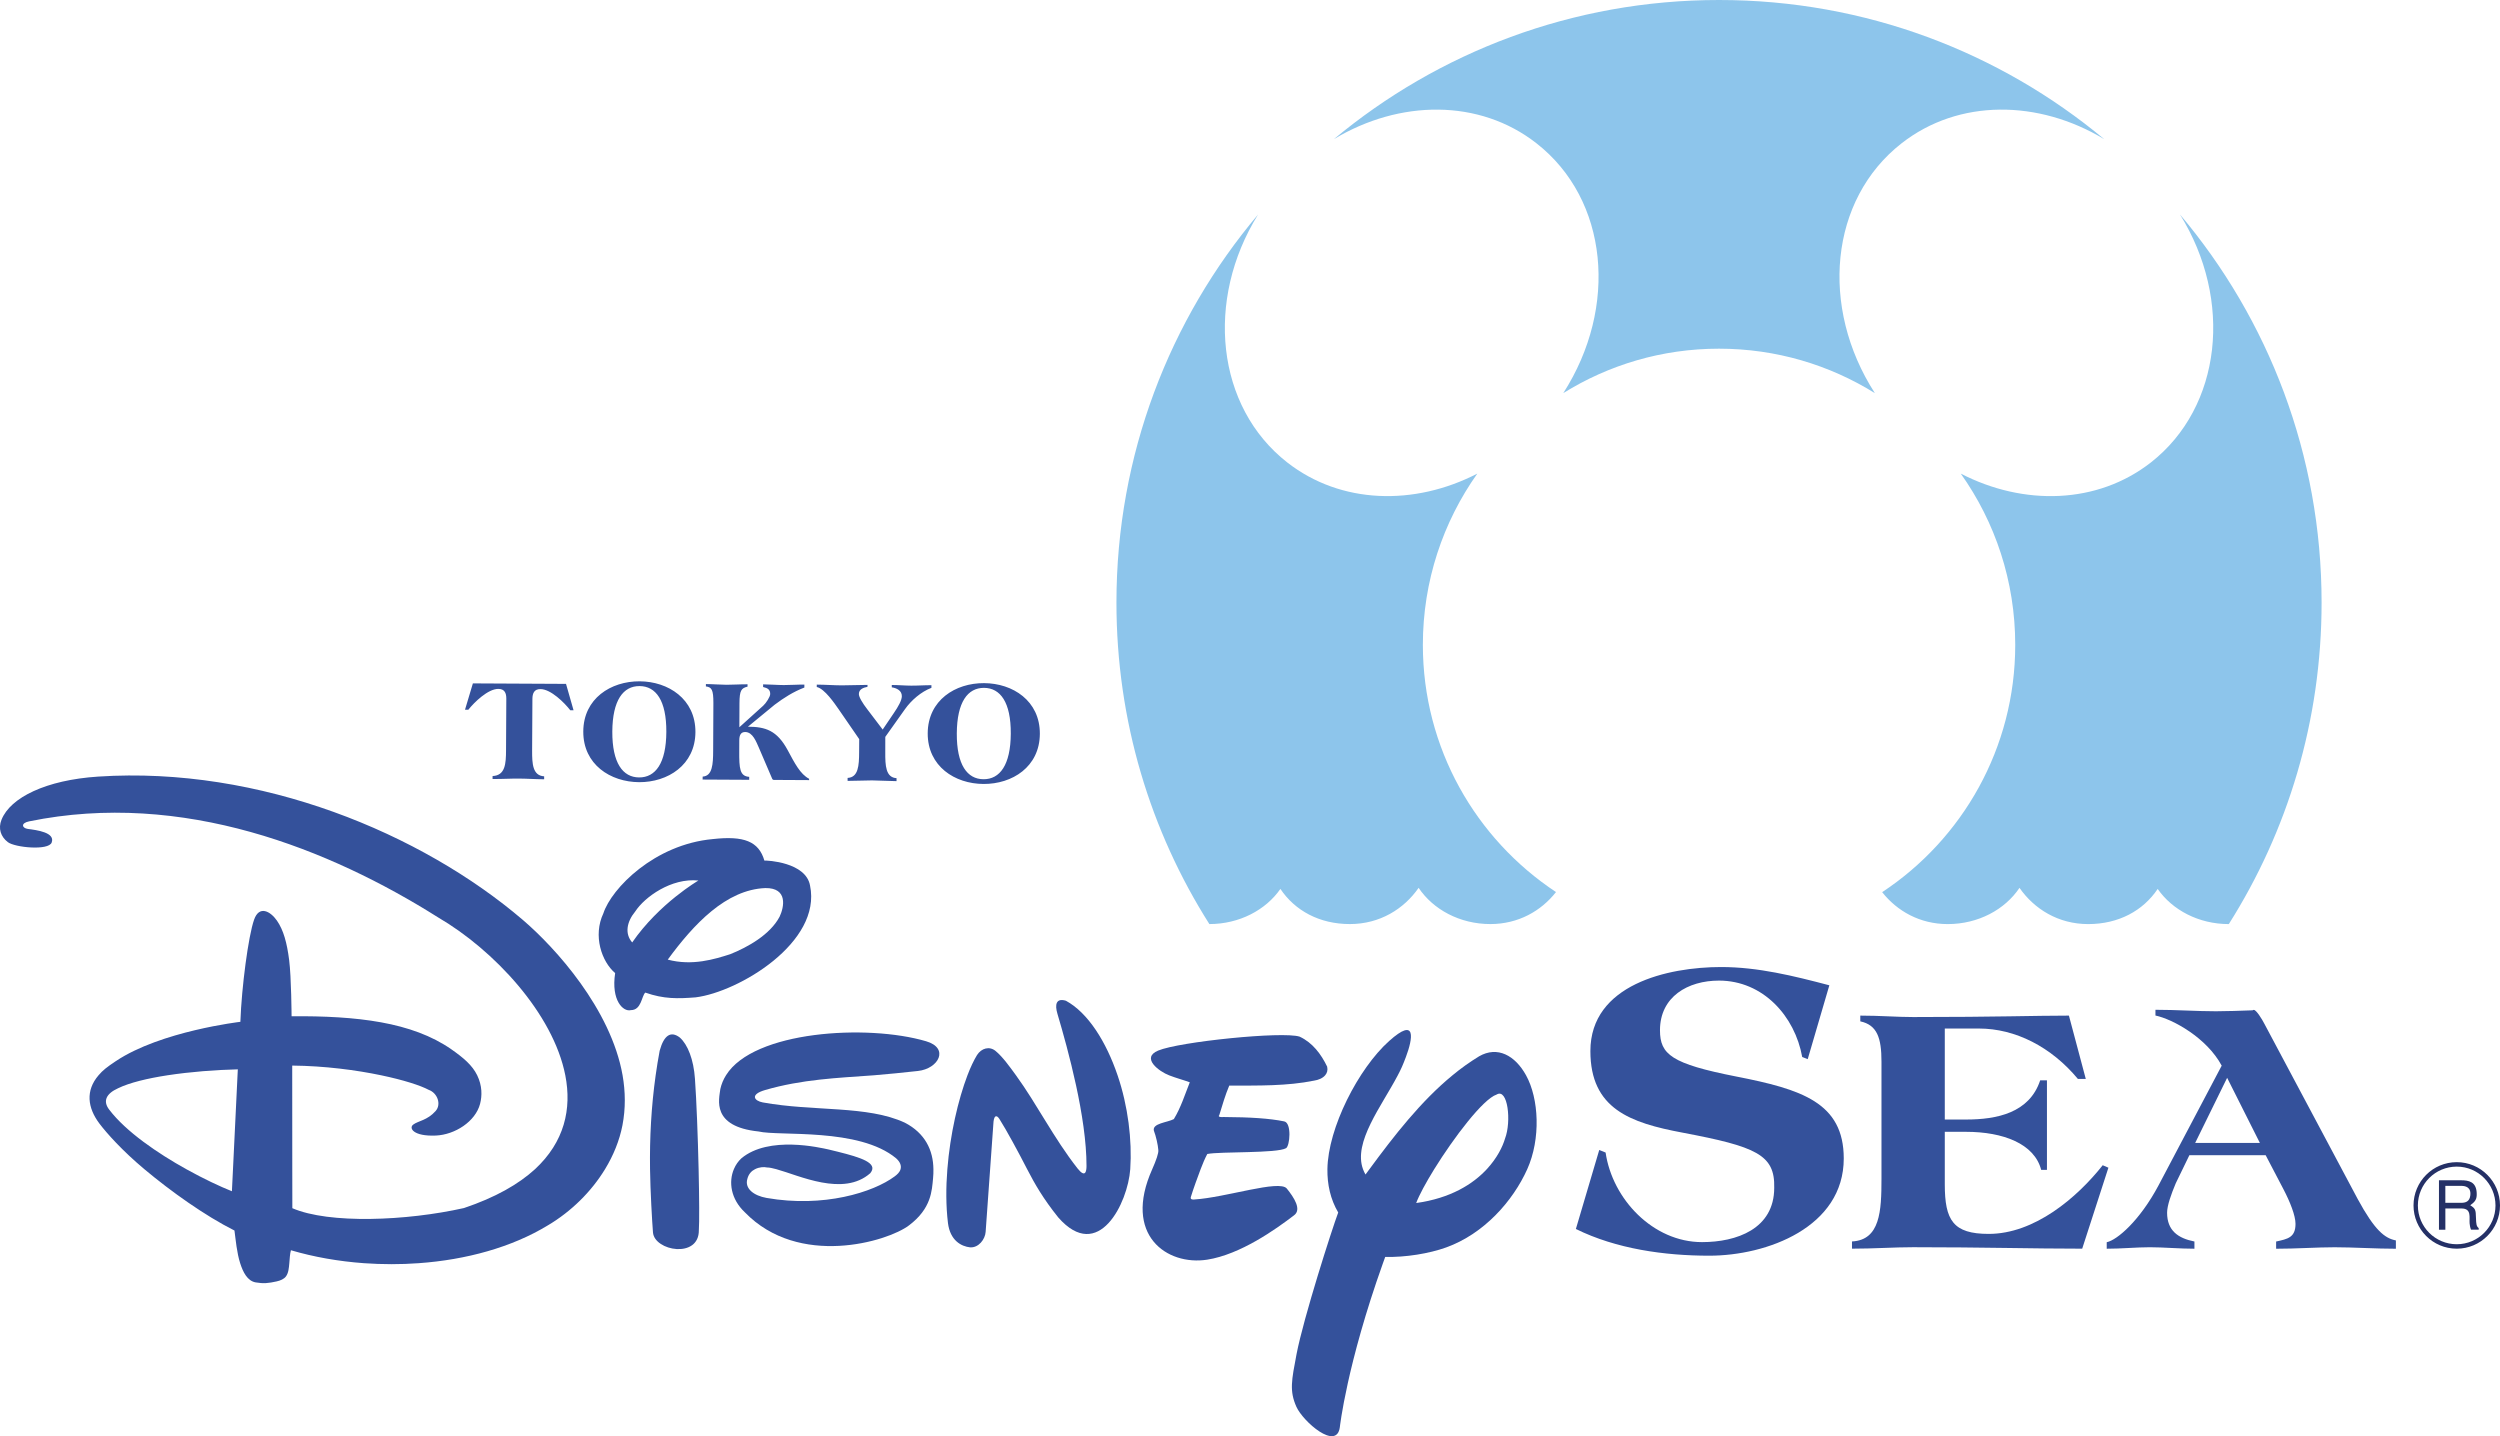 <?xml version="1.0" encoding="utf-8"?>
<!-- Generator: Adobe Illustrator 15.0.0, SVG Export Plug-In . SVG Version: 6.00 Build 0)  -->
<!DOCTYPE svg PUBLIC "-//W3C//DTD SVG 1.1//EN" "http://www.w3.org/Graphics/SVG/1.1/DTD/svg11.dtd">
<svg version="1.1" id="Layer_1" xmlns="http://www.w3.org/2000/svg" xmlns:xlink="http://www.w3.org/1999/xlink" x="0px" y="0px"
	 width="118px" height="67.788px" viewBox="0 0 118 67.788" enable-background="new 0 0 118 67.788" xml:space="preserve">
<path fill="#34519B" d="M32.802,50.921c-0.061-0.908-0.341-1.62-0.715-1.95c-0.421-0.322-0.746-0.117-0.95,0.621
	c-0.072,0.385-0.136,0.775-0.19,1.163c-0.204,1.455-0.287,2.937-0.265,4.432c0.014,1.03,0.098,2.485,0.139,2.987
	c0.074,0.875,2.179,1.245,2.165-0.112c0.026-0.352,0.02-1.526-0.011-2.875C32.94,53.677,32.875,51.951,32.802,50.921"/>
<path fill="#34519B" d="M28.559,55.183c-0.654,1.073-1.602,2.001-2.689,2.647c-1.717,1.048-3.881,1.633-6.1,1.792
	c-0.862,0.064-1.732,0.061-2.588,0.001c-1.197-0.087-2.37-0.292-3.451-0.612c-0.048,0.18-0.056,0.397-0.075,0.611
	c-0.02,0.229-0.039,0.464-0.16,0.626c-0.089,0.12-0.255,0.195-0.441,0.235c-0.383,0.085-0.614,0.111-0.988,0.046
	c-0.39-0.07-0.594-0.478-0.731-0.906c-0.158-0.494-0.208-1.087-0.269-1.542c-1.397-0.702-2.995-1.843-4.251-2.894
	c-1.049-0.878-1.783-1.704-2.127-2.16c-0.559-0.747-0.658-1.551-0.037-2.274c0.201-0.236,0.388-0.383,0.819-0.67
	c2.123-1.417,5.875-1.853,5.875-1.853c0.058-1.642,0.375-4.045,0.646-4.817c0.239-0.694,0.768-0.407,1.079,0.039
	c0.312,0.449,0.473,1.047,0.577,1.859c0.104,0.811,0.115,2.656,0.115,2.656c3.064-0.023,5.686,0.267,7.544,1.562
	c0.562,0.394,0.985,0.748,1.217,1.225c0.238,0.489,0.236,0.967,0.135,1.35c-0.219,0.832-1.183,1.453-2.086,1.494
	c-1.069,0.045-1.286-0.355-1.069-0.517c0.241-0.181,0.662-0.197,1.056-0.639c0.283-0.314,0.089-0.855-0.324-1.001
	c-0.388-0.208-1.194-0.468-2.242-0.687c-1.182-0.248-2.667-0.444-4.201-0.459v0.459l0.003,4.434l0.003,1.839
	c1.739,0.751,5.392,0.601,8.099-0.007c1.483-0.498,2.579-1.125,3.353-1.833c1.391-1.287,1.743-2.844,1.432-4.431
	c-0.57-2.916-3.371-5.919-6.012-7.459c-5.093-3.21-12.035-6.014-19.295-4.529c-0.411,0.083-0.338,0.318-0.065,0.357
	c0.423,0.055,1.307,0.166,1.128,0.643c-0.147,0.391-1.737,0.236-2.07-0.02c-0.335-0.258-0.464-0.644-0.297-1.057
	c0.417-1.047,2.1-1.875,4.564-2.036c7.657-0.502,15.269,2.687,20.044,6.767c1.541,1.318,4.156,4.212,4.706,7.33
	c0.135,0.774,0.147,1.567-0.006,2.362C29.239,53.837,28.953,54.536,28.559,55.183z M10.997,55.188l0.214-4.434l0.014-0.281
	c-1.034,0.024-2.244,0.115-3.323,0.281c-0.94,0.145-1.784,0.346-2.334,0.614c-0.555,0.252-0.73,0.605-0.406,1.016
	c0.789,1.032,2.27,2.046,3.636,2.804c0.813,0.452,1.585,0.814,2.148,1.039L10.997,55.188z"/>
<path fill="#34519B" d="M32.836,47.075c-0.842,0.067-1.507,0.083-2.378-0.225c-0.179,0.164-0.179,0.828-0.682,0.828
	c-0.354,0.093-0.939-0.445-0.741-1.749c-0.638-0.539-1.056-1.763-0.555-2.822c0.385-1.178,2.414-3.253,5.167-3.503
	c1.461-0.163,2.167,0.104,2.432,1.016c0.12-0.014,1.961,0.074,2.155,1.179C38.795,44.481,34.865,46.821,32.836,47.075
	 M32.965,41.561c-1.276-0.133-2.539,0.78-2.98,1.458c-0.413,0.5-0.5,1.06-0.145,1.464C31.116,42.636,32.965,41.561,32.965,41.561
	 M36.126,41.917c-1.857,0.073-3.382,1.704-4.608,3.377c1.154,0.308,2.21-0.019,2.948-0.256c0.825-0.33,1.884-0.92,2.331-1.769
	C37.01,42.821,37.202,41.904,36.126,41.917"/>
<path fill="#34519B" d="M41.244,50.754c0.676-0.052,1.365-0.128,2.082-0.204c0.977-0.106,1.499-1.078,0.383-1.404
	c-2.785-0.819-8.142-0.488-9.44,1.605c-0.125,0.199-0.217,0.416-0.269,0.65c-0.059,0.486-0.44,1.768,1.798,2.004
	c0.99,0.235,4.747-0.191,6.5,1.268c0.205,0.184,0.25,0.36,0.208,0.513c-0.037,0.141-0.157,0.251-0.276,0.339
	c-1.013,0.755-3.358,1.489-6.045,1.018c-0.604-0.106-1.047-0.443-0.909-0.901c0.058-0.231,0.2-0.378,0.363-0.457
	c0.197-0.101,0.424-0.114,0.563-0.08c0.115,0,0.264,0.033,0.439,0.08c1.078,0.294,3.164,1.315,4.437,0.189
	c0.056-0.068,0.085-0.131,0.096-0.189c0.068-0.405-0.878-0.643-2.059-0.928c-0.399-0.086-2.826-0.667-4.123,0.417
	c-0.147,0.137-0.268,0.307-0.351,0.506c-0.259,0.603-0.15,1.415,0.517,2.042c2.547,2.627,6.723,1.389,7.744,0.618
	c1.065-0.801,1.083-1.649,1.139-2.23c0.016-0.142,0.017-0.286,0.016-0.425c-0.01-0.895-0.392-1.698-1.347-2.193
	c-1.77-0.825-4.315-0.521-6.706-0.957c-0.406-0.074-0.622-0.375,0.115-0.587C37.854,50.944,39.51,50.88,41.244,50.754"/>
<path fill="#34519B" d="M54.385,55.188c0.188-0.424,0.308-0.768,0.288-0.909c-0.017-0.24-0.115-0.669-0.209-0.908
	c-0.089-0.353,0.634-0.386,0.942-0.55c0.331-0.543,0.518-1.147,0.752-1.737c-0.288-0.106-0.646-0.2-0.971-0.327
	c-0.474-0.18-1.349-0.824-0.521-1.17c0.992-0.417,5.882-0.918,6.677-0.657c0.612,0.284,1.015,0.828,1.299,1.415
	c0.038,0.168-0.003,0.302-0.094,0.408c-0.117,0.141-0.329,0.225-0.521,0.252c-1.271,0.26-2.641,0.234-4.006,0.234
	c-0.188,0.449-0.329,0.927-0.471,1.396c0,0-0.123,0.112,0.211,0.088c1.257,0.007,2.167,0.066,2.855,0.207
	c0.36,0.074,0.267,1.159,0.086,1.264c-0.428,0.25-3.115,0.152-3.718,0.274c-0.119,0.226-0.22,0.468-0.315,0.719
	c-0.157,0.425-0.326,0.871-0.461,1.311c-0.037,0.118,0.083,0.127,0.158,0.118c1.487-0.092,4.02-0.947,4.37-0.518
	c0.344,0.426,0.716,0.996,0.339,1.267c-0.859,0.658-2.529,1.846-4.095,2.091C55.085,59.751,52.99,58.303,54.385,55.188"/>
<path fill="#34519B" d="M66.844,56.783c0.139-0.375,0.456-0.957,0.85-1.596c0.929-1.499,2.307-3.314,2.946-3.524
	c0.529-0.324,0.708,1.269,0.397,2.079c-0.112,0.381-0.374,0.919-0.859,1.442C69.527,55.887,68.47,56.558,66.844,56.783
	 M64.636,55.188c-0.06,0.082-0.124,0.164-0.184,0.249c-0.048-0.081-0.085-0.163-0.117-0.249c-0.473-1.276,0.878-2.979,1.641-4.434
	c0.158-0.3,0.231-0.462,0.381-0.859c0.326-0.863,0.521-1.934-0.79-0.759c-1.456,1.305-2.886,4.107-2.913,6.047
	c-0.009,0.714,0.138,1.416,0.51,2.047c-0.296,0.79-1.64,4.982-1.967,6.686c-0.236,1.243-0.341,1.734-0.007,2.485
	c0.317,0.702,1.903,2.085,2.05,0.964c0,0,0.322-2.94,2.036-7.744c0.034-0.098,0.069-0.194,0.106-0.294
	c0.964,0.024,2.076-0.16,2.875-0.447c1.794-0.646,3.154-2.193,3.829-3.693c0.646-1.44,0.552-3.336-0.057-4.434
	c-0.517-0.936-1.349-1.395-2.217-0.894c-0.438,0.269-0.856,0.565-1.252,0.894C67.061,51.983,65.808,53.597,64.636,55.188"/>
<path fill="#34519B" d="M46.522,58.146c-0.024,0.346-0.328,0.753-0.73,0.73c-0.424-0.046-0.945-0.326-1.048-1.146
	c-0.098-0.805-0.098-1.677-0.029-2.542c0.13-1.654,0.513-3.291,0.951-4.439c0.143-0.377,0.296-0.697,0.448-0.948
	c0.213-0.332,0.589-0.431,0.873-0.198c0.332,0.271,0.667,0.739,0.968,1.153c0.991,1.365,1.778,2.958,2.902,4.391
	c0.376,0.475,0.425,0.132,0.426-0.11c0.002-2.297-0.858-5.451-1.374-7.191c-0.125-0.421-0.07-0.753,0.401-0.611
	c1.048,0.57,1.902,1.938,2.44,3.522c0.492,1.442,0.691,3.065,0.597,4.433c-0.113,1.58-1.494,4.441-3.396,2.275
	c-0.708-0.88-1.112-1.586-1.468-2.275c-0.404-0.789-0.975-1.846-1.315-2.38c-0.111-0.17-0.237-0.195-0.274,0.129
	C46.878,53.152,46.599,57.091,46.522,58.146"/>
<path fill="#8DC5EB" d="M102.896,10.125c4.173,4.949,6.683,11.34,6.683,18.318c0,5.581-1.604,10.785-4.379,15.174
	c-1.422,0-2.664-0.663-3.357-1.659c-0.687,1.024-1.84,1.659-3.28,1.659c-1.414,0-2.55-0.714-3.243-1.71
	c-0.687,1.024-1.945,1.71-3.387,1.71c-1.319,0-2.395-0.619-3.095-1.507c3.785-2.5,6.281-6.794,6.281-11.672
	c0-3.013-0.95-5.8-2.57-8.083c2.971,1.533,6.446,1.448,8.974-0.528C104.875,19.2,105.404,14.157,102.896,10.125 M62.959,6.569
	C67.889,2.466,74.225,0,81.137,0c6.915,0,13.25,2.466,18.18,6.568c-3.093-1.866-6.864-1.915-9.562,0.196
	c-3.4,2.656-3.872,7.736-1.262,11.791c-2.139-1.329-4.652-2.097-7.356-2.097c-2.7,0-5.212,0.768-7.35,2.097
	c2.604-4.055,2.134-9.135-1.265-11.791C69.825,4.653,66.052,4.702,62.959,6.569 M52.696,28.443c0-6.979,2.512-13.37,6.685-18.318
	c-2.504,4.032-1.983,9.075,1.375,11.701c2.53,1.976,6.003,2.061,8.973,0.528c-1.616,2.283-2.57,5.071-2.57,8.083
	c0,4.875,2.5,9.167,6.284,11.668c-0.701,0.892-1.777,1.511-3.098,1.511c-1.44,0-2.701-0.686-3.386-1.71
	c-0.691,0.996-1.83,1.71-3.244,1.71c-1.441,0-2.593-0.635-3.28-1.659c-0.691,0.996-1.938,1.659-3.353,1.659
	C54.301,39.228,52.696,34.024,52.696,28.443"/>
<path fill="#34519B" d="M81.958,50.813c-3.068-0.603-3.607-1.042-3.607-2.185c0-1.585,1.32-2.344,2.784-2.344
	c2.083,0,3.586,1.682,3.929,3.606l0.26,0.102l1.021-3.486c-1.684-0.443-3.365-0.862-5.11-0.862c-2.504,0-6.169,0.821-6.169,3.966
	c0,2.727,1.881,3.387,4.347,3.85c3.486,0.661,4.369,1.041,4.33,2.604c0,1.945-1.784,2.564-3.408,2.564
	c-2.307,0-4.23-2.024-4.551-4.228l-0.3-0.121l-1.103,3.729c1.905,0.942,4.189,1.261,6.295,1.261c2.725,0,6.349-1.342,6.349-4.59
	C87.024,52.037,85.023,51.414,81.958,50.813"/>
<path fill="#34519B" d="M99.248,54.999c-1.223,1.545-3.225,3.241-5.381,3.241c-1.681,0-2.073-0.644-2.073-2.341v-2.477h1.004
	c1.747,0,3.226,0.56,3.546,1.797h0.272v-4.228h-0.319c-0.51,1.546-2.057,1.851-3.499,1.851h-1.004v-4.295h1.613
	c1.716,0,3.414,0.866,4.669,2.378h0.373l-0.796-2.988c-1.63,0-3.379,0.068-7.351,0.068c-0.764,0-1.579-0.068-2.496-0.068v0.271
	c0.796,0.171,1,0.782,1,1.903v5.533c0,1.528-0.067,2.886-1.392,2.953v0.341c1.02,0,1.988-0.069,2.887-0.069
	c3.294,0,5.635,0.069,7.979,0.069l1.237-3.822L99.248,54.999z"/>
<path fill="#34519B" d="M111.284,56.595l-4.411-8.283c-0.104-0.204-0.376-0.645-0.492-0.645c-0.022,0-0.042,0.004-0.06,0.02
	c-0.605,0.021-1.207,0.045-1.732,0.045c-0.883,0-1.885-0.07-2.852-0.07v0.271c0.831,0.176,2.423,1.055,3.127,2.366l-2.982,5.653
	c-0.886,1.663-1.952,2.579-2.445,2.681v0.307c0.695,0,1.407-0.07,2.037-0.07c0.631,0,1.412,0.07,2.103,0.07v-0.341
	c-0.762-0.151-1.29-0.508-1.29-1.357c0-0.339,0.188-0.866,0.41-1.394l0.642-1.323h3.6l0.835,1.597
	c0.319,0.609,0.574,1.254,0.574,1.644c0,0.647-0.372,0.715-0.915,0.834v0.341c0.951,0,1.916-0.07,2.764-0.07
	c0.871,0,1.953,0.07,2.889,0.07v-0.393C112.557,58.447,112.086,58.071,111.284,56.595 M103.611,53.948l1.51-3.075l1.546,3.075
	H103.611z"/>
<path fill="#34519B" d="M45.161,34.617c0.009-1.485,0.516-2.153,1.285-2.15c0.771,0.005,1.271,0.679,1.263,2.162
	c-0.008,1.484-0.517,2.154-1.287,2.151C45.654,36.776,45.153,36.101,45.161,34.617 M43.788,34.611
	c-0.006,1.56,1.283,2.386,2.634,2.392c1.351,0.008,2.65-0.803,2.659-2.366c0.007-1.563-1.283-2.387-2.633-2.393
	C45.097,32.236,43.796,33.047,43.788,34.611 M40.933,33.474c-0.216-0.279-0.396-0.574-0.394-0.716c0-0.231,0.223-0.305,0.405-0.339
	l0.003-0.092c-0.401-0.001-0.854,0.024-1.22,0.022c-0.363-0.001-0.777-0.033-1.175-0.035l-0.001,0.112
	c0.372,0.081,0.844,0.782,1.031,1.048l0.973,1.413l-0.004,0.617c-0.003,0.63-0.035,1.189-0.544,1.214v0.14
	c0.383,0.002,0.784-0.024,1.153-0.023c0.372,0.003,0.771,0.033,1.156,0.035l0.001-0.14c-0.51-0.031-0.536-0.59-0.532-1.223
	l0.001-0.726l0.932-1.312c0.29-0.41,0.76-0.821,1.245-1.002l0.001-0.125c-0.31-0.003-0.666,0.024-0.956,0.021
	c-0.278,0-0.6-0.03-0.916-0.031v0.11c0.231,0.036,0.475,0.151,0.475,0.417c0,0.196-0.171,0.496-0.376,0.795l-0.528,0.781
	L40.933,33.474z M33.661,35.439c-0.003,0.629-0.033,1.19-0.495,1.216l-0.003,0.14l2.199,0.012v-0.14
	c-0.448-0.031-0.474-0.394-0.47-1.22l0.002-0.512c0.002-0.25,0.085-0.386,0.281-0.384c0.359,0.003,0.522,0.473,0.643,0.738
	l0.629,1.467c0.014,0.035,0.047,0.056,0.083,0.056l1.66,0.009v-0.063c-0.419-0.218-0.683-0.739-1.014-1.356
	c-0.503-0.926-1.039-1.097-1.873-1.102l1.26-1.036c0.434-0.328,0.891-0.617,1.403-0.812l0.001-0.139
	c-0.321-0.004-0.658,0.023-0.973,0.022c-0.317-0.001-0.649-0.031-0.974-0.034l-0.001,0.126c0.218,0.051,0.335,0.121,0.335,0.331
	c0,0.126-0.191,0.426-0.331,0.552l-1.125,1.016l0.005-1.135c0.003-0.602,0.087-0.712,0.381-0.782v-0.111
	c-0.342-0.002-0.677,0.024-0.994,0.023c-0.314-0.002-0.649-0.032-0.971-0.033l-0.001,0.111c0.272,0.036,0.356,0.149,0.354,0.785
	L33.661,35.439z M28.901,34.532c0.009-1.485,0.516-2.153,1.286-2.149c0.77,0.004,1.271,0.678,1.264,2.162
	c-0.007,1.485-0.516,2.155-1.286,2.15C29.396,36.69,28.896,36.016,28.901,34.532 M27.531,34.525
	c-0.008,1.562,1.283,2.385,2.635,2.394c1.349,0.006,2.65-0.805,2.658-2.366c0.006-1.561-1.283-2.388-2.634-2.395
	C28.838,32.152,27.538,32.964,27.531,34.525 M22.104,33.501c0.282-0.355,0.929-0.988,1.419-0.985c0.294,0,0.375,0.197,0.375,0.456
	l-0.013,2.442c-0.003,0.63-0.034,1.189-0.635,1.215l-0.001,0.14c0.478,0.003,0.875-0.024,1.246-0.02
	c0.37,0.001,0.77,0.031,1.189,0.033v-0.14c-0.544-0.031-0.57-0.59-0.568-1.22l0.014-2.444c0.004-0.259,0.086-0.455,0.381-0.453
	c0.489,0.003,1.131,0.643,1.408,1.001h0.153l-0.356-1.247l-4.396-0.023l-0.372,1.244H22.104z"/>
<path fill="#243066" d="M116.595,56.889c0.232-0.171,0.323-0.279,0.305-0.585c-0.025-0.528-0.379-0.595-0.737-0.595h-1.044v2.333
	h0.302V57.04h0.762c0.49,0,0.358,0.429,0.383,0.709c0.01,0.09,0.022,0.183,0.066,0.292h0.362v-0.076
	c-0.105-0.079-0.119-0.186-0.128-0.481C116.858,57.1,116.837,57.04,116.595,56.889 M116.169,56.773h-0.749v-0.8h0.745
	c0.188,0,0.478,0.049,0.434,0.446C116.568,56.719,116.37,56.773,116.169,56.773"/>
<path fill="#243066" d="M115.959,54.854c-1.129,0-2.041,0.915-2.041,2.043c0,1.125,0.912,2.041,2.041,2.041
	c1.126,0,2.041-0.916,2.041-2.041C118,55.769,117.085,54.854,115.959,54.854 M115.959,58.728c-1.015,0-1.835-0.819-1.835-1.83
	c0-1.013,0.82-1.834,1.835-1.834c1.007,0,1.828,0.822,1.828,1.834C117.787,57.909,116.966,58.728,115.959,58.728"/>
</svg>
